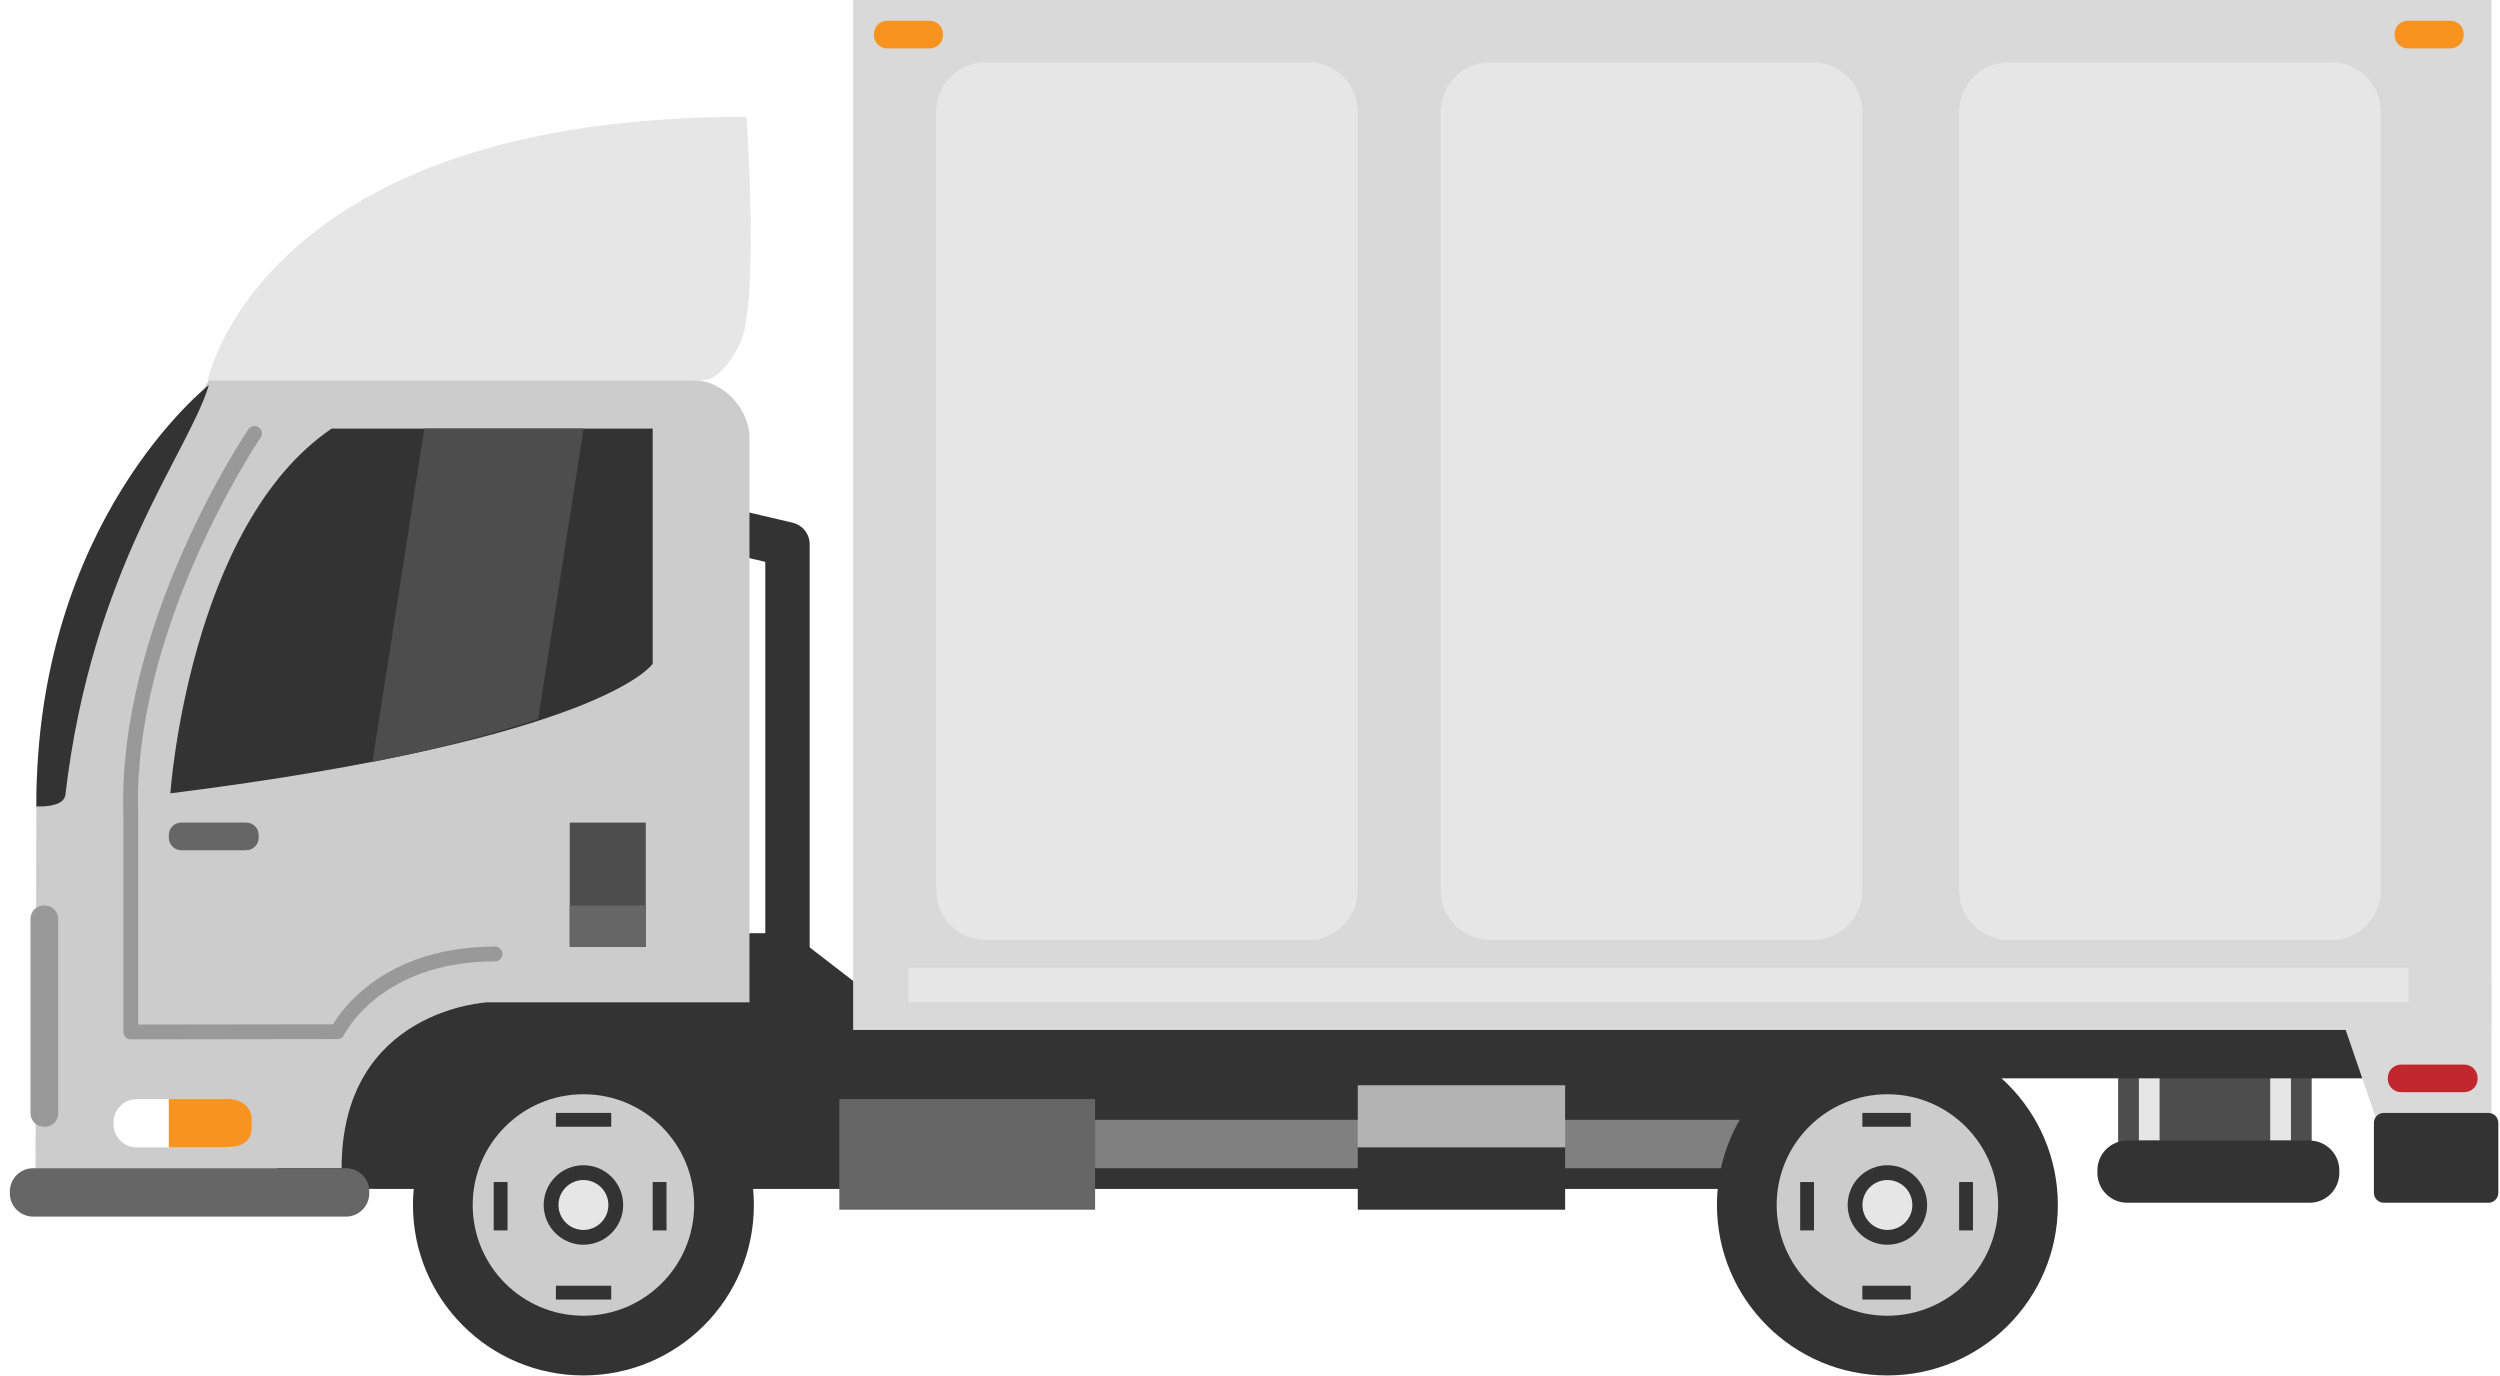 <svg width="169" height="93" viewBox="0 0 169 93" fill="none" xmlns="http://www.w3.org/2000/svg">
<path d="M156.27 71.962H143.186V78.504H156.27V71.962Z" fill="#4D4D4D"/>
<path d="M145.989 71.962H144.588V77.102H145.989V71.962Z" fill="#E6E6E6"/>
<path d="M154.868 71.962H153.466V77.102H154.868V71.962Z" fill="#E6E6E6"/>
<path d="M158.139 79.289C158.139 80.405 157.237 81.307 156.12 81.307H143.803C142.686 81.307 141.784 80.405 141.784 79.289V79.12C141.784 78.004 142.686 77.102 143.803 77.102H156.12C157.237 77.102 158.139 78.004 158.139 79.12V79.289Z" fill="#333333"/>
<path d="M160.475 69.158H119.822V72.896H160.475V69.158Z" fill="#333333"/>
<path d="M47.851 35.528L53.234 36.794V65.887" stroke="#333333" stroke-width="3" stroke-miterlimit="10" stroke-linecap="round" stroke-linejoin="round"/>
<path d="M127.766 80.373H25.561C19.244 80.373 14.795 78.046 14.795 71.728C14.795 65.41 19.244 63.083 25.561 63.083H53.486L57.823 66.424C59.654 66.424 127.766 66.364 127.766 66.364V80.373Z" fill="#333333"/>
<path d="M46.883 25.701H46.631C46.566 25.701 46.505 25.715 46.435 25.719L46.416 25.701H14.122L8.108 35.705L2.459 52.981L2.403 78.971H23.094C23.094 68.223 32.963 67.756 32.963 67.756H50.664V35.911V30.738V29.602C50.664 27.626 48.855 25.701 46.883 25.701Z" fill="#CCCCCC"/>
<path d="M44.122 28.972V44.868C44.122 44.868 40.898 49.929 11.515 53.63C11.515 53.63 12.777 35.514 22.421 28.972H44.122Z" fill="#333333"/>
<path d="M43.655 55.607H38.514V64.018H43.655V55.607Z" fill="#4D4D4D"/>
<path d="M43.655 61.214H38.514V64.018H43.655V61.214Z" fill="#666666"/>
<path d="M17.02 75.994C17.02 76.863 16.314 77.569 15.445 77.569H9.249C8.379 77.569 7.674 76.863 7.674 75.994V75.873C7.674 75.004 8.379 74.298 9.249 74.298H15.445C16.314 74.298 17.02 75.004 17.02 75.873V75.994Z" fill="white"/>
<path d="M17.019 76.186C17.019 77.102 16.454 77.569 15.16 77.569H11.412V74.298H15.16C16.141 74.2 17.019 74.747 17.019 75.662V76.186Z" fill="#F7931E"/>
<path d="M14.122 26.028C14.122 26.028 2.403 35.168 2.459 54.513C2.459 54.513 4.314 54.639 4.421 53.728C6.216 38.387 12.692 30.733 14.122 26.028Z" fill="#333333"/>
<path d="M3.936 75.265C3.936 75.761 3.534 76.167 3.034 76.167H2.964C2.468 76.167 2.062 75.765 2.062 75.265V62.111C2.062 61.616 2.464 61.209 2.964 61.209H3.034C3.529 61.209 3.936 61.611 3.936 62.111V75.265Z" fill="#999999"/>
<path d="M24.963 80.667C24.963 81.536 24.258 82.242 23.389 82.242H2.239C1.37 82.242 0.665 81.536 0.665 80.667V80.546C0.665 79.677 1.37 78.971 2.239 78.971H23.389C24.258 78.971 24.963 79.677 24.963 80.546V80.667Z" fill="#666666"/>
<path d="M14.038 25.701C14.038 25.701 17.655 7.822 50.458 7.906C50.458 7.906 51.384 20.925 49.954 23.364C49.954 23.364 48.86 25.701 47.514 25.701C46.169 25.701 14.038 25.701 14.038 25.701Z" fill="#E6E6E6"/>
<path d="M50.963 81.457C50.963 87.821 45.804 92.98 39.44 92.98C33.075 92.98 27.916 87.821 27.916 81.457C27.916 75.092 33.075 69.934 39.44 69.934C45.804 69.929 50.963 75.092 50.963 81.457Z" fill="#333333"/>
<path d="M46.925 81.457C46.925 85.592 43.575 88.943 39.44 88.943C35.304 88.943 31.954 85.592 31.954 81.457C31.954 77.321 35.304 73.971 39.44 73.971C43.575 73.966 46.925 77.321 46.925 81.457Z" fill="#CCCCCC"/>
<path d="M41.627 81.457C41.627 82.662 40.645 83.644 39.44 83.644C38.234 83.644 37.253 82.662 37.253 81.457C37.253 80.251 38.234 79.27 39.44 79.27C40.645 79.27 41.627 80.247 41.627 81.457Z" fill="#E6E6E6" stroke="#333333" stroke-miterlimit="10"/>
<path d="M41.318 75.233H37.58V76.167H41.318V75.233Z" fill="#333333"/>
<path d="M41.318 86.915H37.58V87.849H41.318V86.915Z" fill="#333333"/>
<path d="M45.056 79.905H44.122V83.176H45.056V79.905Z" fill="#333333"/>
<path d="M34.309 79.905H33.374V83.176H34.309V79.905Z" fill="#333333"/>
<path d="M118.887 75.7H67.953V78.971H118.887V75.7Z" fill="#808080"/>
<path d="M139.111 81.457C139.111 87.821 133.952 92.98 127.588 92.98C121.224 92.98 116.065 87.821 116.065 81.457C116.065 75.092 121.224 69.934 127.588 69.934C133.952 69.929 139.111 75.092 139.111 81.457Z" fill="#333333"/>
<path d="M135.074 81.457C135.074 85.592 131.724 88.943 127.588 88.943C123.453 88.943 120.102 85.592 120.102 81.457C120.102 77.321 123.453 73.971 127.588 73.971C131.724 73.966 135.074 77.321 135.074 81.457Z" fill="#CCCCCC"/>
<path d="M129.775 81.457C129.775 82.662 128.798 83.644 127.588 83.644C126.378 83.644 125.401 82.662 125.401 81.457C125.401 80.251 126.382 79.27 127.588 79.27C128.798 79.27 129.775 80.247 129.775 81.457Z" fill="#E6E6E6" stroke="#333333" stroke-miterlimit="10"/>
<path d="M129.167 75.233H125.896V76.167H129.167V75.233Z" fill="#333333"/>
<path d="M129.167 86.915H125.896V87.849H129.167V86.915Z" fill="#333333"/>
<path d="M133.373 79.905H132.438V83.176H133.373V79.905Z" fill="#333333"/>
<path d="M122.625 79.905H121.691V83.176H122.625V79.905Z" fill="#333333"/>
<path d="M17.202 29.303C17.202 29.303 8.375 42.284 8.842 55.186V69.761L22.809 69.742C22.809 69.742 25.332 64.49 33.463 64.49" stroke="#999999" stroke-miterlimit="10" stroke-linecap="round" stroke-linejoin="round"/>
<path d="M17.487 56.635C17.487 57.097 17.108 57.476 16.646 57.476H12.253C11.79 57.476 11.412 57.097 11.412 56.635V56.448C11.412 55.985 11.79 55.607 12.253 55.607H16.646C17.108 55.607 17.487 55.985 17.487 56.448V56.635Z" fill="#666666"/>
<path d="M74.028 74.298H56.739V81.775H74.028V74.298Z" fill="#666666"/>
<path d="M168.419 76.167H160.812L157.447 66.354H168.419V76.167Z" fill="#D9D9D9"/>
<path d="M28.687 28.972L25.178 51.504C30.01 50.56 33.65 49.495 36.384 48.602L39.454 28.972H28.687Z" fill="#4D4D4D"/>
<path d="M168.419 0H57.673V69.625H168.419V0Z" fill="#D9D9D9"/>
<path d="M91.785 60.186C91.785 62.046 90.28 63.55 88.421 63.55H66.645C64.785 63.55 63.281 62.046 63.281 60.186V7.57C63.281 5.71 64.785 4.206 66.645 4.206H88.421C90.28 4.206 91.785 5.71 91.785 7.57V60.186Z" fill="#E6E6E6"/>
<path d="M125.896 60.186C125.896 62.046 124.392 63.55 122.532 63.55H100.757C98.897 63.55 97.392 62.046 97.392 60.186V7.57C97.392 5.71 98.897 4.206 100.757 4.206H122.532C124.392 4.206 125.896 5.71 125.896 7.57V60.186Z" fill="#E6E6E6"/>
<path d="M160.943 60.186C160.943 62.046 159.438 63.55 157.578 63.55H135.803C133.943 63.55 132.438 62.046 132.438 60.186V7.57C132.438 5.71 133.943 4.206 135.803 4.206H157.578C159.438 4.206 160.943 5.71 160.943 7.57V60.186Z" fill="#E6E6E6"/>
<path d="M162.812 65.42H61.411V67.756H162.812V65.42Z" fill="#E6E6E6"/>
<path d="M63.748 2.374C63.748 2.869 63.346 3.271 62.851 3.271H59.972C59.477 3.271 59.075 2.869 59.075 2.374V2.299C59.075 1.804 59.477 1.402 59.972 1.402H62.851C63.346 1.402 63.748 1.804 63.748 2.299V2.374Z" fill="#F7931E"/>
<path d="M166.55 2.374C166.55 2.869 166.148 3.271 165.653 3.271H162.774C162.279 3.271 161.877 2.869 161.877 2.374V2.299C161.877 1.804 162.279 1.402 162.774 1.402H165.653C166.148 1.402 166.55 1.804 166.55 2.299V2.374Z" fill="#F7931E"/>
<path d="M105.803 73.364H91.785V77.569H105.803V73.364Z" fill="#B3B3B3"/>
<path d="M105.803 77.569H91.785V81.775H105.803V77.569Z" fill="#333333"/>
<path d="M167.485 72.934C167.485 73.429 167.083 73.831 166.587 73.831H162.312C161.816 73.831 161.415 73.429 161.415 72.934V72.864C161.415 72.368 161.816 71.966 162.312 71.966H166.587C167.083 71.966 167.485 72.368 167.485 72.864V72.934Z" fill="#C1272D"/>
<path d="M168.886 80.634C168.886 81.008 168.587 81.307 168.214 81.307H161.148C160.774 81.307 160.475 81.004 160.475 80.634V75.906C160.475 75.532 160.774 75.233 161.148 75.233H168.214C168.587 75.233 168.886 75.536 168.886 75.906V80.634Z" fill="#333333"/>
</svg>
